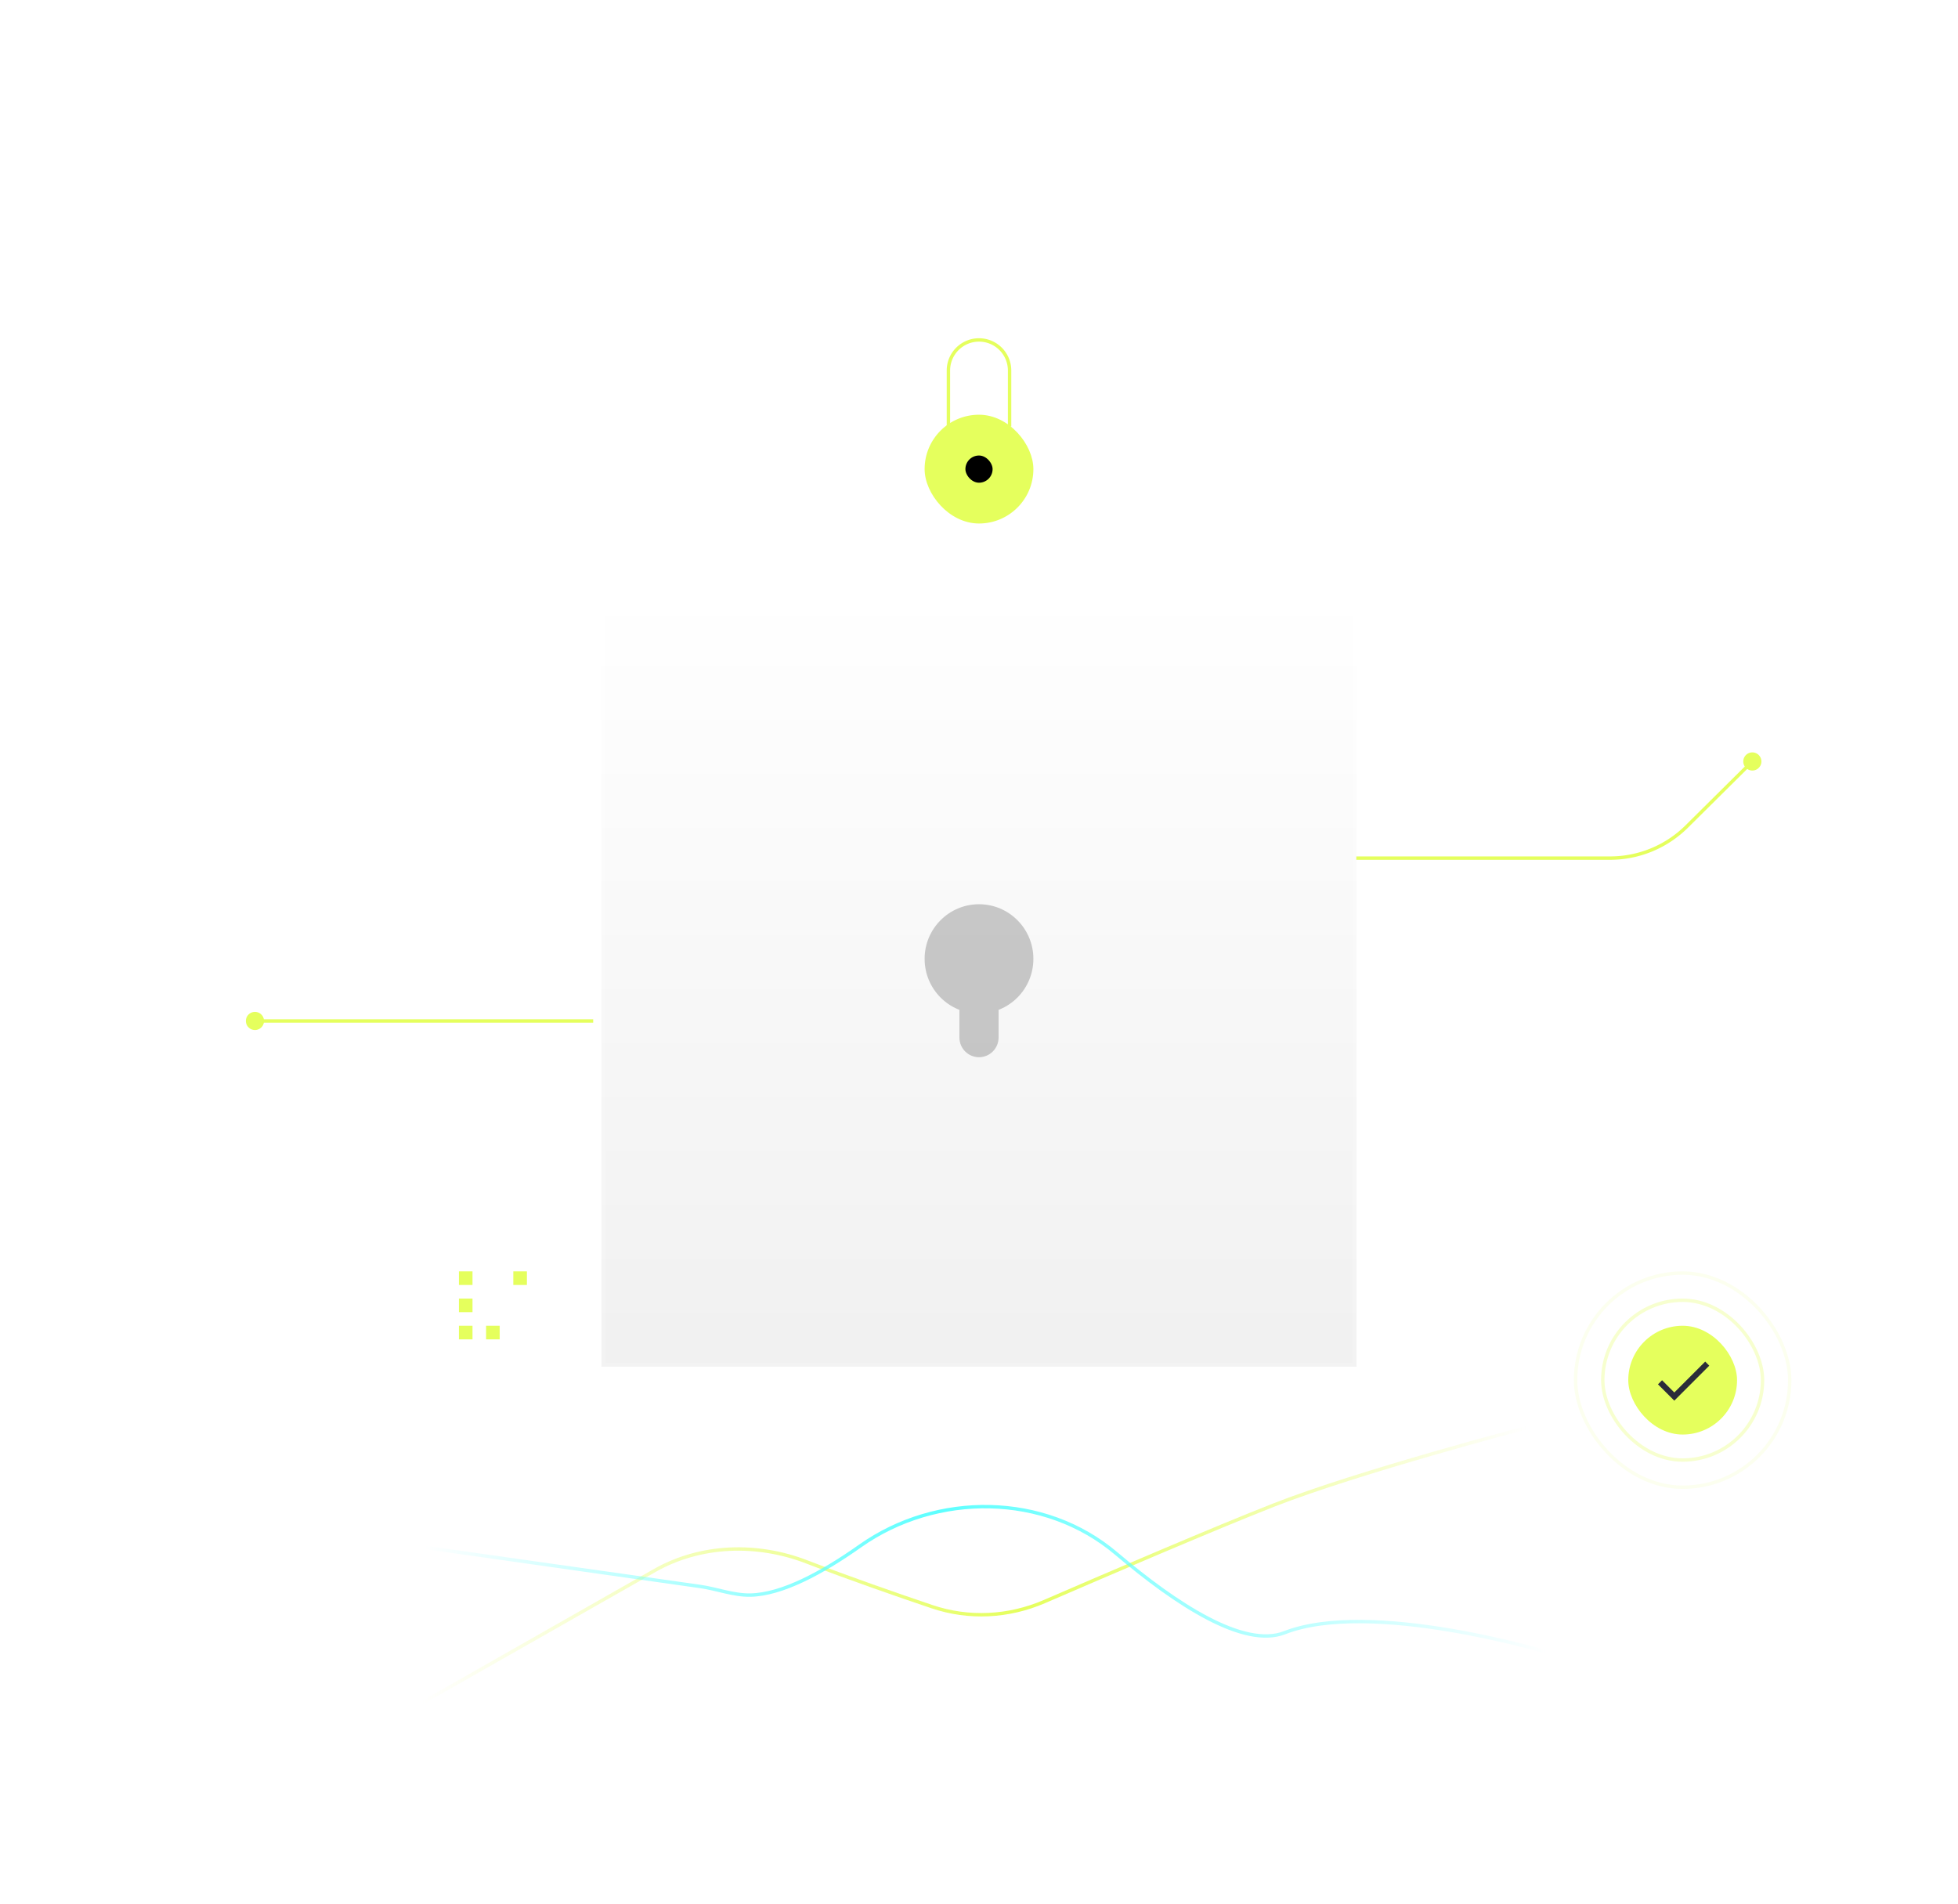 <svg width="576" height="560" fill="none" xmlns="http://www.w3.org/2000/svg"><g filter="url(#a)" shape-rendering="crispEdges"><path fill="url(#b)" fill-opacity=".1" d="M177 176h222v222H177z"/><path stroke="#fff" stroke-opacity=".1" d="M177.5 176.5h221v221h-221z"/></g><path fill="#E5FF5D" d="M135 374h4v4h-4z"/><path fill="#fff" fill-opacity=".1" d="M143 374h4v4h-4z"/><path fill="#E5FF5D" d="M151 374h4v4h-4zm-16 8h4v4h-4z"/><path fill="#fff" fill-opacity=".1" d="M143 382h4v4h-4zm8 0h4v4h-4z"/><path fill="#E5FF5D" d="M135 390h4v4h-4zm8 0h4v4h-4z"/><path fill="#fff" fill-opacity=".1" d="M151 390h4v4h-4z"/><g opacity=".2" fill="#000"><path d="M304 282.071c0 8.876-7.163 16.072-16 16.072s-16-7.196-16-16.072S279.163 266 288 266s16 7.195 16 16.071Z"/><path d="M282.24 291.071c0-3.195 2.579-5.785 5.76-5.785 3.181 0 5.76 2.59 5.76 5.785v14.143c0 3.196-2.579 5.786-5.76 5.786-3.181 0-5.76-2.59-5.76-5.786v-14.143Z"/></g><rect x="272.5" y="122.5" width="31" height="31" rx="15.5" fill="#E5FF5D" stroke="#E5FF5D"/><path opacity=".5" d="M254.27 82.21c-.709 0-1.325-.13-1.848-.392a2.998 2.998 0 0 1-1.204-1.057c-.28-.443-.42-.94-.42-1.491 0-.593.159-1.09.476-1.491.322-.401.77-.714 1.344-.938a2.515 2.515 0 0 1-1.036-.784c-.299-.369-.448-.833-.448-1.393 0-.513.135-.97.406-1.372a2.738 2.738 0 0 1 1.12-.952c.476-.233 1.02-.35 1.631-.35.621 0 1.169.117 1.645.35.481.233.856.553 1.127.959.275.401.413.856.413 1.365 0 .56-.149 1.024-.448 1.393a2.5 2.5 0 0 1-1.043.784c.541.224.975.539 1.302.945.327.401.49.896.49 1.484 0 .55-.145 1.048-.434 1.491-.289.443-.698.796-1.225 1.057-.523.261-1.139.392-1.848.392Zm.035-5.929c.565 0 1.029-.14 1.393-.42.364-.285.546-.667.546-1.148 0-.476-.18-.875-.539-1.197-.355-.322-.821-.483-1.4-.483s-1.048.161-1.407.483a1.544 1.544 0 0 0-.539 1.197c0 .48.182.863.546 1.148.364.28.831.42 1.4.42Zm-.014 4.802a2.83 2.83 0 0 0 1.078-.203c.336-.14.604-.348.805-.623.205-.275.308-.616.308-1.022 0-.602-.212-1.062-.637-1.379-.425-.317-.943-.476-1.554-.476-.635 0-1.16.161-1.575.483-.415.317-.623.775-.623 1.372 0 .406.1.747.301 1.022.201.275.467.483.798.623a2.92 2.92 0 0 0 1.099.203Zm6.185 1.127-.462-1.036c.999-.107 1.841-.364 2.527-.77.691-.406 1.234-.903 1.631-1.491a5.19 5.19 0 0 0 .805-1.876 2.904 2.904 0 0 1-1.029.931 2.86 2.86 0 0 1-1.393.343 3.448 3.448 0 0 1-1.659-.399 3.043 3.043 0 0 1-1.176-1.106c-.285-.471-.427-1.013-.427-1.624 0-.602.149-1.143.448-1.624a3.22 3.22 0 0 1 1.253-1.141c.532-.285 1.141-.427 1.827-.427.709 0 1.339.154 1.89.462.555.308.989.756 1.302 1.344.317.583.476 1.295.476 2.135 0 .835-.152 1.608-.455 2.317a6.02 6.02 0 0 1-1.26 1.883 6.885 6.885 0 0 1-1.911 1.351 8.23 8.23 0 0 1-2.387.728Zm2.345-5.012c.42 0 .798-.089 1.134-.266.341-.177.609-.42.805-.728.196-.308.294-.656.294-1.043 0-.588-.21-1.071-.63-1.449-.415-.383-.95-.574-1.603-.574-.649 0-1.183.191-1.603.574-.42.378-.63.861-.63 1.449 0 .387.098.735.294 1.043.201.308.469.55.805.728.336.177.714.266 1.134.266Zm6.247 5.012c-.276 0-.509-.086-.7-.259a.87.87 0 0 1-.287-.679.87.87 0 0 1 .287-.679c.191-.173.424-.259.7-.259a1 1 0 0 1 .693.259.862.862 0 0 1 .294.679c0 .28-.098.506-.294.679a1 1 0 0 1-.693.259Zm3.693-.21v-8.442l-2.639.98-.343-1.015 4.116-1.533h.098V82h-1.232Zm8.048 0v-2.072h-4.949v-1.015l3.647-6.713h1.372l-3.619 6.608h3.549v-2.261h1.162v2.261h1.575v1.12h-1.575V82h-1.162Zm5.034.21c-.275 0-.509-.086-.7-.259a.872.872 0 0 1-.287-.679c0-.28.096-.506.287-.679.191-.173.425-.259.7-.259.271 0 .502.086.693.259a.862.862 0 0 1 .294.679c0 .28-.098.506-.294.679a.997.997 0 0 1-.693.259Zm3.694-.21v-8.442l-2.639.98-.343-1.015 4.116-1.533h.098V82h-1.232Zm3.714 0v-.987l2.135-1.967a28.376 28.376 0 0 0 1.659-1.631c.425-.467.737-.891.938-1.274.201-.387.301-.777.301-1.169 0-.57-.198-1.017-.595-1.344-.392-.327-.936-.49-1.631-.49-.434 0-.852.072-1.253.217-.397.145-.73.355-1.001.63l-.497-.966c.779-.686 1.748-1.029 2.905-1.029.658 0 1.234.119 1.729.357a2.73 2.73 0 0 1 1.169 1.001c.28.43.42.936.42 1.519 0 .406-.082.814-.245 1.225-.163.41-.455.873-.875 1.386-.415.509-1.006 1.12-1.771 1.834l-1.68 1.547h4.816V82h-6.524Zm9.203.21c-.275 0-.508-.086-.7-.259a.872.872 0 0 1-.287-.679c0-.28.096-.506.287-.679.192-.173.425-.259.7-.259.271 0 .502.086.693.259a.862.862 0 0 1 .294.679c0 .28-.098.506-.294.679a.997.997 0 0 1-.693.259Zm3.694-.21v-8.442l-2.639.98-.343-1.015 4.116-1.533h.098V82h-1.232Zm3.714 0v-.987l2.135-1.967a27.757 27.757 0 0 0 1.659-1.631c.425-.467.738-.891.938-1.274.201-.387.301-.777.301-1.169 0-.57-.198-1.017-.595-1.344-.392-.327-.935-.49-1.631-.49-.434 0-.851.072-1.253.217-.396.145-.73.355-1.001.63l-.497-.966c.78-.686 1.748-1.029 2.905-1.029.658 0 1.235.119 1.729.357.5.233.889.567 1.169 1.001.28.43.42.936.42 1.519 0 .406-.081.814-.245 1.225-.163.41-.455.873-.875 1.386-.415.509-1.005 1.12-1.771 1.834l-1.68 1.547h4.816V82h-6.524Zm11.038.21a5.854 5.854 0 0 1-1.736-.259c-.556-.177-.994-.406-1.316-.686l.462-1.106c.308.27.69.485 1.148.644.457.154.912.231 1.365.231.709 0 1.274-.177 1.694-.532.424-.355.637-.833.637-1.435 0-.602-.222-1.071-.665-1.407-.439-.34-1.025-.511-1.757-.511a5.39 5.39 0 0 0-1.169.133l-.399-.882 3.234-3.073h-4.487V72.2h6.104v1.043l-3.115 3.01a4.51 4.51 0 0 1 1.75.28c.541.2.977.518 1.309.952.331.43.497.975.497 1.638 0 .616-.154 1.157-.462 1.624a3.044 3.044 0 0 1-1.26 1.078c-.532.257-1.144.385-1.834.385Z" fill="#fff"/><path d="M297 125.5V109a9 9 0 0 0-9-9 9 9 0 0 0-9 9v16.5" stroke="#E5FF5D"/><rect x="283.5" y="133.5" width="9" height="9" rx="4.5" fill="#000" stroke="#E5FF5D"/><path d="M26.667 246a2.667 2.667 0 1 1-5.334 0 2.667 2.667 0 0 1 5.334 0ZM174.5 284.334H74.997v-1H174.5v1Zm-122.521-9.556-28.333-28.425.708-.706 28.333 28.425-.708.706Zm23.018 9.556a32.502 32.502 0 0 1-23.018-9.556l.708-.706a31.502 31.502 0 0 0 22.31 9.262v1Z" fill="#fff" fill-opacity=".07"/><path d="M77.667 300.336a2.667 2.667 0 1 1-5.334 0 2.667 2.667 0 0 1 5.334 0Zm96.833.5H75v-1h99.5v1Z" fill="#E5FF5D"/><path d="M26.667 350.284a2.667 2.667 0 1 1-5.334-.001 2.667 2.667 0 0 1 5.334.001Zm17.369-20.214.355.352-.355-.352Zm130.464-8.973H66.763v-1H174.5v1Zm-130.11 9.325-20.035 20.214-.71-.704 20.036-20.214.71.704Zm22.373-9.325a31.499 31.499 0 0 0-22.372 9.325l-.71-.704a32.5 32.5 0 0 1 23.082-9.621v1ZM60.667 224a2.667 2.667 0 1 1-5.334 0 2.667 2.667 0 0 1 5.334 0Zm-2.315-.355 19.315 19.153-.704.711-19.315-19.154.704-.71Zm41.495 28.286H174.5v1H99.847v-1Zm-22.18-9.133a31.497 31.497 0 0 0 22.18 9.133v1a32.503 32.503 0 0 1-22.884-9.422l.704-.711Zm-17 .202a2.667 2.667 0 1 1-5.334 0 2.667 2.667 0 0 1 5.334 0ZM174.5 268.066H95.706v-1H174.5v1ZM72.639 258.46l-14.994-15.108.71-.704 14.993 15.107-.71.705Zm23.067 9.606a32.5 32.5 0 0 1-23.067-9.606l.71-.705a31.5 31.5 0 0 0 22.357 9.311v1ZM546.833 247a2.667 2.667 0 1 0 5.334 0 2.667 2.667 0 0 0-5.334 0ZM399 285.334h99.503v-1H399v1Zm122.521-9.556 28.333-28.425-.708-.706-28.333 28.425.708.706Zm-23.018 9.556c8.638 0 16.92-3.439 23.018-9.556l-.708-.706a31.501 31.501 0 0 1-22.31 9.262v1ZM495.833 301a2.667 2.667 0 1 0 5.334 0 2.667 2.667 0 0 0-5.334 0Zm-96.833.5h99.5v-1H399v1Zm147.833 45.187a2.667 2.667 0 1 0 5.333-.001 2.667 2.667 0 0 0-5.333.001Zm-17.369-20.214-.355.352.355-.352ZM399 317.5h107.737v-1H399v1Zm130.109 9.325 20.036 20.214.71-.704-20.036-20.214-.71.704Zm-22.372-9.325a31.498 31.498 0 0 1 22.372 9.325l.71-.704a32.5 32.5 0 0 0-23.082-9.621v1Z" fill="#fff" fill-opacity=".07"/><rect x="479" y="390" width="32" height="32" rx="16" fill="#E5FF5D"/><rect opacity=".3" x="471.5" y="382.5" width="47" height="47" rx="23.5" stroke="#E5FF5D"/><rect opacity=".1" x="463.5" y="374.5" width="63" height="63" rx="31.5" stroke="#E5FF5D"/><path d="m492.543 409.629-3.6-3.6-1.2 1.2 4.8 4.8 10.286-10.286-1.2-1.2-9.086 9.086Z" fill="#2B2C39"/><path d="M512.833 224a2.667 2.667 0 1 0 5.334 0 2.667 2.667 0 0 0-5.334 0Zm2.315-.355-19.315 19.153.704.711 19.315-19.154-.704-.71Zm-41.495 28.286H399v1h74.653v-1Zm22.18-9.133a31.498 31.498 0 0 1-22.18 9.133v1a32.504 32.504 0 0 0 22.884-9.422l-.704-.711Z" fill="#E5FF5D"/><path d="M512.833 244a2.667 2.667 0 1 0 5.334 0 2.667 2.667 0 0 0-5.334 0ZM399 269.066h78.794v-1H399v1Zm101.861-9.606 14.994-15.108-.71-.704-14.993 15.107.709.705Zm-23.067 9.606a32.5 32.5 0 0 0 23.067-9.606l-.709-.705a31.503 31.503 0 0 1-22.358 9.311v1Z" fill="#fff" fill-opacity=".07"/><path d="m124 501 68.526-38.968c13.598-7.733 30.168-8.202 44.766-2.581 12.619 4.858 26.463 9.672 36.936 13.204 10.806 3.643 22.53 3.015 32.996-1.513 19.157-8.288 50.542-21.752 67.297-28.325C399.723 432.93 449 420 449 420" stroke="url(#c)"/><path d="m125 455.211 80.982 11.484c4.949.702 9.805 2.644 14.803 2.536 9.218-.199 20.96-6.473 32.224-14.434 22.56-15.946 54.306-15.664 75.369 2.213 17.659 14.987 37.547 27.956 49.509 23.288C403.213 470.415 455 486 455 486" stroke="url(#d)"/><defs><linearGradient id="b" x1="288" y1="176" x2="288" y2="398" gradientUnits="userSpaceOnUse"><stop stop-color="#fff"/><stop offset="1" stop-color="#737373"/></linearGradient><linearGradient id="c" x1="124" y1="460.5" x2="449" y2="460.5" gradientUnits="userSpaceOnUse"><stop stop-color="#E5FF5D" stop-opacity="0"/><stop offset=".545" stop-color="#E5FF5D"/><stop offset="1" stop-color="#E5FF5D" stop-opacity="0"/></linearGradient><linearGradient id="d" x1="125" y1="453.5" x2="455" y2="453.5" gradientUnits="userSpaceOnUse"><stop stop-color="#5DFFFF" stop-opacity="0"/><stop offset=".46" stop-color="#5DFFFF"/><stop offset="1" stop-color="#5DFFFF" stop-opacity="0"/></linearGradient><filter id="a" x="49" y="52" width="478" height="478" filterUnits="userSpaceOnUse" color-interpolation-filters="sRGB"><feFlood flood-opacity="0" result="BackgroundImageFix"/><feColorMatrix in="SourceAlpha" values="0 0 0 0 0 0 0 0 0 0 0 0 0 0 0 0 0 0 127 0" result="hardAlpha"/><feOffset dy="4"/><feGaussianBlur stdDeviation="64"/><feComposite in2="hardAlpha" operator="out"/><feColorMatrix values="0 0 0 0 0.898 0 0 0 0 1 0 0 0 0 0.365 0 0 0 0.3 0"/><feBlend in2="BackgroundImageFix" result="effect1_dropShadow_2_1111"/><feBlend in="SourceGraphic" in2="effect1_dropShadow_2_1111" result="shape"/></filter></defs></svg>